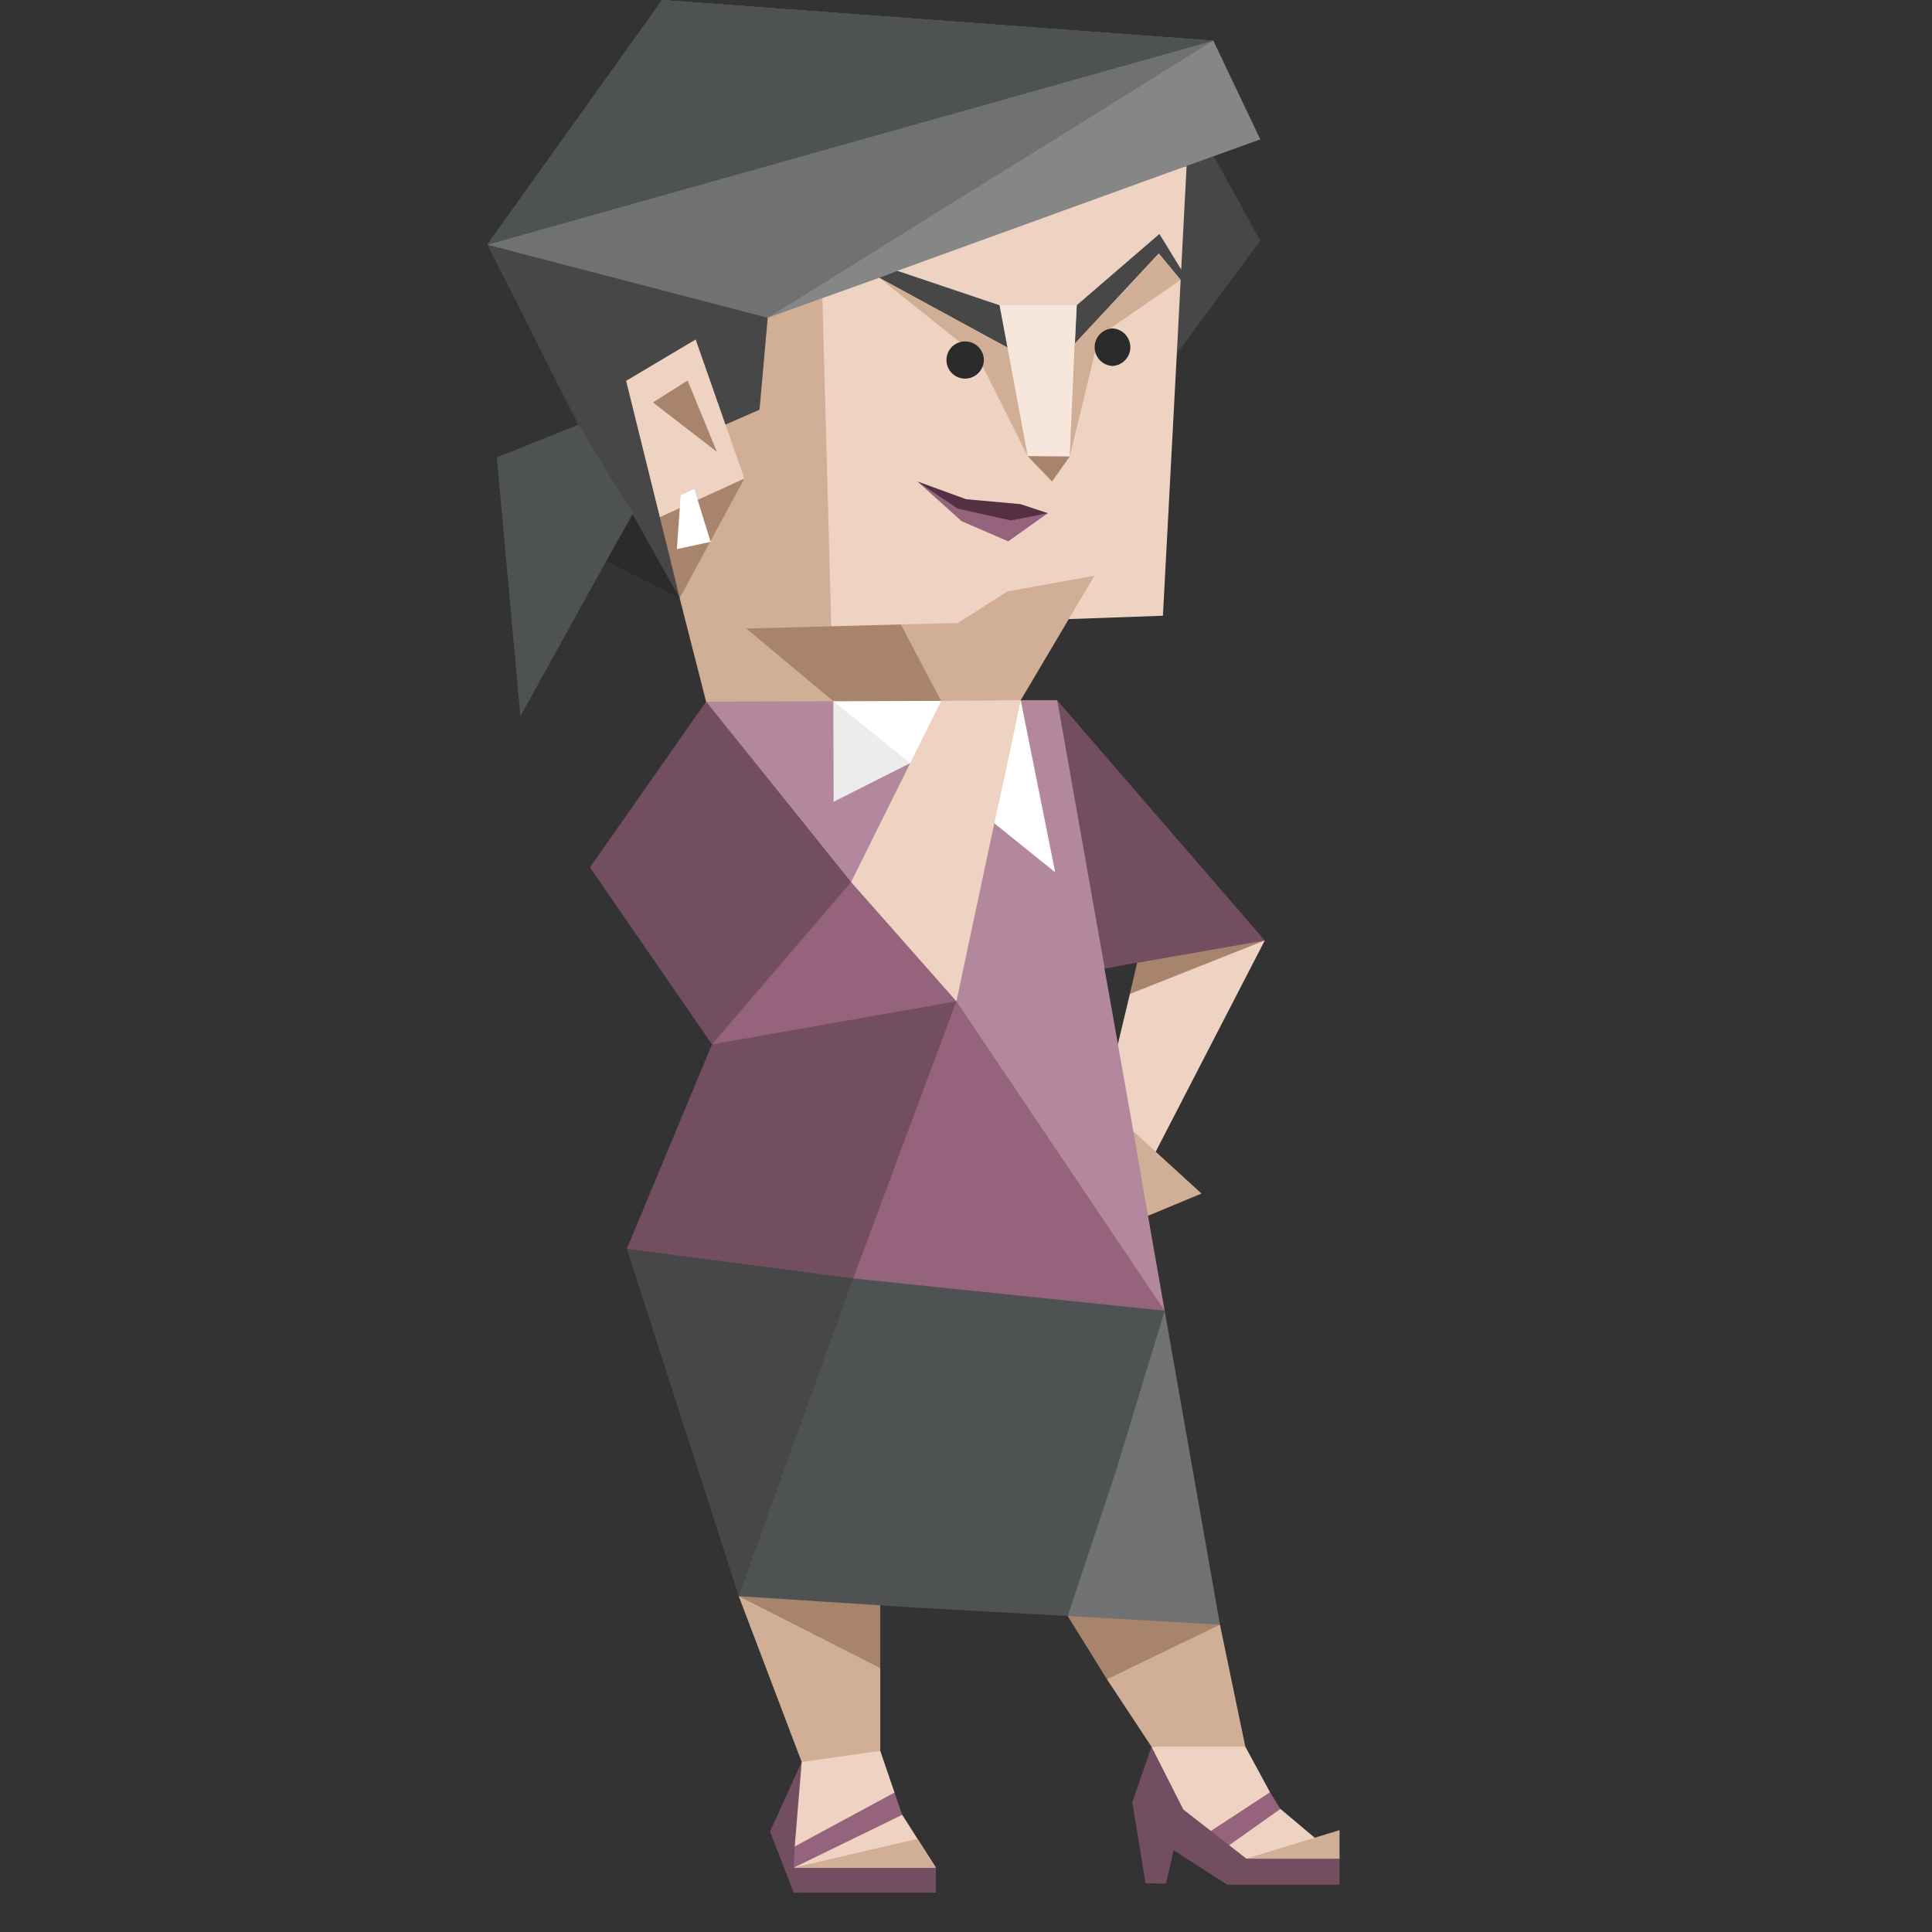 <svg id="illustration" xmlns="http://www.w3.org/2000/svg" viewBox="0 0 400 400"><rect x="0" y="0" width="400" height="400" fill="#333333" stroke="none"/><defs><style>.cls-1{fill:#efd3c2;}.cls-11,.cls-2{fill:#2b2b2b;}.cls-2{opacity:0.1;}.cls-3{fill:#474747;}.cls-4{fill:#d0af96;}.cls-5{fill:#6f7173;}.cls-6{fill:#f7e6dc;}.cls-7{fill:#a9846c;}.cls-8{fill:#96637c;}.cls-9{fill:#543042;}.cls-10{fill:#4f5253;}.cls-12{fill:#858686;}.cls-13{fill:#b3889d;}.cls-14{fill:#734d60;}.cls-15{fill:#fff;}.cls-16{fill:#ececeb;}</style></defs><title>Debater (ENTP) personality</title><polygon class="cls-1" points="227.38 233.22 233.93 205.79 246.96 197.3 261.86 194.71 239.26 238.47 239.26 242.79 227.38 233.22"/><polygon class="cls-2" points="129.42 387.4 211.62 376.82 303.54 388.12 214.79 400 129.42 387.4"/><polygon class="cls-3" points="147.34 122.87 140.72 123.84 133.59 112.08 120.91 103.72 125.17 98.69 100.91 50.67 137.12 0 169.8 44.48 160.73 45.64 176.92 85.66 163.03 110.64 157.27 107.54 147.34 122.87"/><polygon class="cls-1" points="245.67 34.41 252.72 45.92 243.65 73.2 240.77 127.48 198.3 128.99 191.54 160.23 150.29 160.23 155.98 109.56 163.32 106.53 163.82 79.83 160.73 45.64 245.67 34.41"/><polygon class="cls-4" points="146.19 145.26 140.72 123.84 145.47 107.54 148.42 88.68 157.25 84.83 157.92 77.38 160.73 45.64 169.8 44.48 172.53 145.19 164.33 152.02 146.19 145.26"/><polygon class="cls-5" points="237.96 27.86 246.1 25.7 251.21 8.42 137.12 0 100.91 50.67 158.93 65.79 237.96 27.86"/><polygon class="cls-3" points="222.92 63.2 240.05 48.44 244.59 55.86 246.6 58.09 244.44 57.95 239.91 52.48 222.49 71.19 222.92 63.2"/><polygon class="cls-6" points="222.92 63.2 221.48 94.51 212.77 94.44 206.94 63.2 222.92 63.2"/><polygon class="cls-3" points="208.59 71.98 182.03 57.51 180.88 54.85 185.78 56.07 206.94 63.2 208.59 71.98"/><polygon class="cls-7" points="217.81 99.69 221.48 94.51 212.77 94.44 217.81 99.69"/><polygon class="cls-4" points="227.53 69.61 221.48 94.51 222.49 71.19 239.91 52.48 244.44 57.95 227.53 69.61"/><polygon class="cls-4" points="212.77 94.44 202.41 73.78 182.03 57.51 208.59 71.98 212.77 94.44"/><polygon class="cls-8" points="216.95 106.25 199.09 104.01 189.95 99.69 199.09 107.9 208.74 112.08 216.95 106.25"/><polygon class="cls-9" points="189.95 99.69 198.3 105.31 209.32 107.76 216.95 106.25 211.26 104.37 200.03 103.36 189.95 99.69"/><polygon class="cls-7" points="198.3 128.99 193.7 133.88 186.5 129.28 154.54 130.14 172.53 145.19 181.17 147.71 194.85 145.11 198.3 128.99"/><polygon class="cls-7" points="136.61 107.07 142.66 92.75 154.11 99.08 140.72 123.84 139.57 119.09 136.61 107.07"/><polygon class="cls-1" points="154.11 99.08 144.03 70.29 129.63 78.85 136.61 107.07 146.69 102.47 154.11 99.08"/><polygon class="cls-7" points="148.42 93.54 135.17 83.32 142.37 78.78 148.42 93.54"/><polygon class="cls-10" points="102.86 94.69 107.75 148.25 125.53 116.14 133.59 116.36 130.81 105.89 119.73 87.93 102.86 94.69"/><polygon class="cls-11" points="140.72 123.84 130.96 106.46 128.41 111.03 125.53 116.14 140.72 123.84"/><polygon class="cls-3" points="260.93 49.81 251.28 32.32 247.83 32.17 245.67 34.41 243.65 73.2 260.93 49.81"/><polygon class="cls-12" points="158.93 65.79 182.03 57.51 184.55 56.58 185.78 56.07 248.33 33.4 260.93 28.86 251.21 8.42 158.93 65.79"/><polygon class="cls-10" points="100.91 50.67 137.12 0 251.21 8.42 100.91 50.67"/><polygon class="cls-13" points="211.4 164.62 211.33 144.97 218.89 144.97 231.05 178.15 228.68 200.54 234.65 234.23 238.97 244.02 237.68 251.72 241.13 271.37 197.66 257.05 191.18 226.88 192.54 184.7 205.86 170.45 210.4 171.03 211.4 164.62"/><polygon class="cls-14" points="149.5 215.44 145.69 229.33 160.44 237.9 193.26 229.12 172.32 206.87 149.5 215.44"/><polygon class="cls-14" points="146.19 145.26 122.15 179.59 147.41 216.23 184.27 221.34 198.01 207.31 178.22 184.13 164.9 162.75 146.19 145.26"/><polygon class="cls-1" points="176.21 182.62 175.99 170.81 188.44 158 186.64 148.43 194.85 145.11 204.78 137.41 211.33 144.97 212.84 167.79 205.86 170.45 198.01 207.31 176.64 204.79 176.21 182.62"/><polygon class="cls-4" points="198.3 128.99 208.59 122.44 226.59 119.2 211.33 144.97 194.85 145.11 192.33 131.87 198.3 128.99"/><polygon class="cls-4" points="194.85 145.11 197.22 134.03 198.3 128.99 192.69 129.13 186.5 129.28 194.85 145.11"/><polygon class="cls-3" points="241.49 273.24 241.63 309.73 201.25 298.43 152.95 330.47 129.78 258.56 149.93 242.29 241.49 273.24"/><polygon class="cls-4" points="152.95 330.47 165.98 364.8 171.09 365.16 182.25 362.5 182.25 345.37 168.65 333.42 152.95 330.47"/><polygon class="cls-15" points="188.44 158 194.85 145.11 172.53 145.19 180.88 155.55 188.44 158"/><polygon class="cls-16" points="172.53 145.19 188.44 158 168.14 172.4 172.53 145.19"/><polygon class="cls-15" points="218.46 180.6 211.33 144.97 208.09 160.37 205.86 170.45 218.46 180.6"/><polygon class="cls-8" points="147.41 216.23 156.99 242.29 198.01 207.31 176.21 182.62 147.41 216.23"/><path class="cls-14" d="M261.86,194.71c-1.15.29-1.44.58-2.59.86-4,1.15-8.57,2.67-12.67,3.46-3.38.57-7.48-.36-10.87.21-2.37.44-4.6.87-7,1.3l-3.74-21.09L218.89,145Z"/><polygon class="cls-4" points="248.76 247.11 237.68 251.72 234.65 234.23 248.76 247.11"/><polygon class="cls-4" points="229.18 347.67 234.15 339.75 252.58 336.37 257.83 361.63 251.71 363.43 238.4 361.63 229.18 347.67"/><polygon class="cls-7" points="152.95 330.47 169.29 325.57 182.25 332.41 182.25 345.37 152.95 330.47"/><polygon class="cls-7" points="252.58 336.37 237.03 329.31 221.05 334.57 229.18 347.67 252.58 336.37"/><polygon class="cls-8" points="198.01 207.31 241.13 271.37 209.24 289.94 176.64 264.68 166.92 239.99 198.01 207.31"/><polygon class="cls-10" points="152.95 330.47 189.66 332.84 221.05 334.57 206.37 287.78 176.64 264.68 152.95 330.47"/><polygon class="cls-10" points="221.05 334.57 176.64 264.68 241.13 271.37 237.25 315.21 221.05 334.57"/><polygon class="cls-5" points="221.05 334.57 235.09 335.36 252.58 336.37 241.13 271.37 231.2 304.05 221.05 334.57"/><polygon class="cls-14" points="147.41 216.23 129.78 258.56 146.98 260.79 176.64 264.68 198.01 207.31 147.41 216.23"/><polygon class="cls-7" points="233.93 205.79 261.86 194.71 237.25 199.03 235.44 199.31 233.93 205.79"/><polygon class="cls-15" points="140.93 102.54 140.14 113.69 147.12 112.18 143.74 101.24 140.93 102.54"/><polygon class="cls-13" points="146.19 145.26 176.21 182.62 188.44 158 172.6 165.99 172.53 145.19 146.19 145.26"/><path class="cls-11" d="M230.33,68a3.89,3.89,0,0,0,0,7.77,3.89,3.89,0,0,0,0-7.77Z"/><path class="cls-11" d="M199.81,70.69a3.85,3.85,0,0,0,0,7.7,3.91,3.91,0,0,0,3.89-3.82A3.87,3.87,0,0,0,199.81,70.69Z"/><polygon class="cls-14" points="241.42 389.99 237.17 389.92 234.44 373.15 238.4 361.63 247.03 368.47 244.8 375.17 241.42 389.99"/><polygon class="cls-14" points="165.98 364.8 159.43 379.2 164.33 391.87 165.98 364.8"/><polygon class="cls-1" points="182.25 362.5 185.2 371.13 177.86 379.7 164.54 382.29 165.98 364.8 182.25 362.5"/><polygon class="cls-8" points="164.54 382.29 185.2 371.13 186.79 375.74 182.61 382.29 164.33 386.68 164.54 382.29"/><polygon class="cls-1" points="164.33 386.68 186.79 375.74 193.77 386.68 182.75 388.84 164.33 386.68"/><polygon class="cls-1" points="257.83 361.63 262.94 371.06 257.11 377.61 248.11 380.78 238.4 361.63 257.83 361.63"/><polygon class="cls-8" points="248.11 380.78 262.94 371.06 265.1 374.52 261.21 380.56 250.56 383.73 248.11 380.78"/><polygon class="cls-1" points="250.56 384.81 265.1 374.52 277.34 384.81 263.16 386.97 250.56 384.81"/><polygon class="cls-14" points="164.33 386.68 164.33 391.87 193.77 391.87 193.77 386.68 164.33 386.68"/><polygon class="cls-14" points="245.02 374.66 242.64 377.11 242.43 382.73 254.09 390.21 277.34 390.21 277.34 384.81 258.05 384.81 245.02 374.66"/><polygon class="cls-4" points="258.05 384.81 277.34 378.91 277.34 384.81 258.05 384.81"/><polygon class="cls-4" points="189.95 380.71 164.33 386.68 193.77 386.68 189.95 380.71"/></svg>



